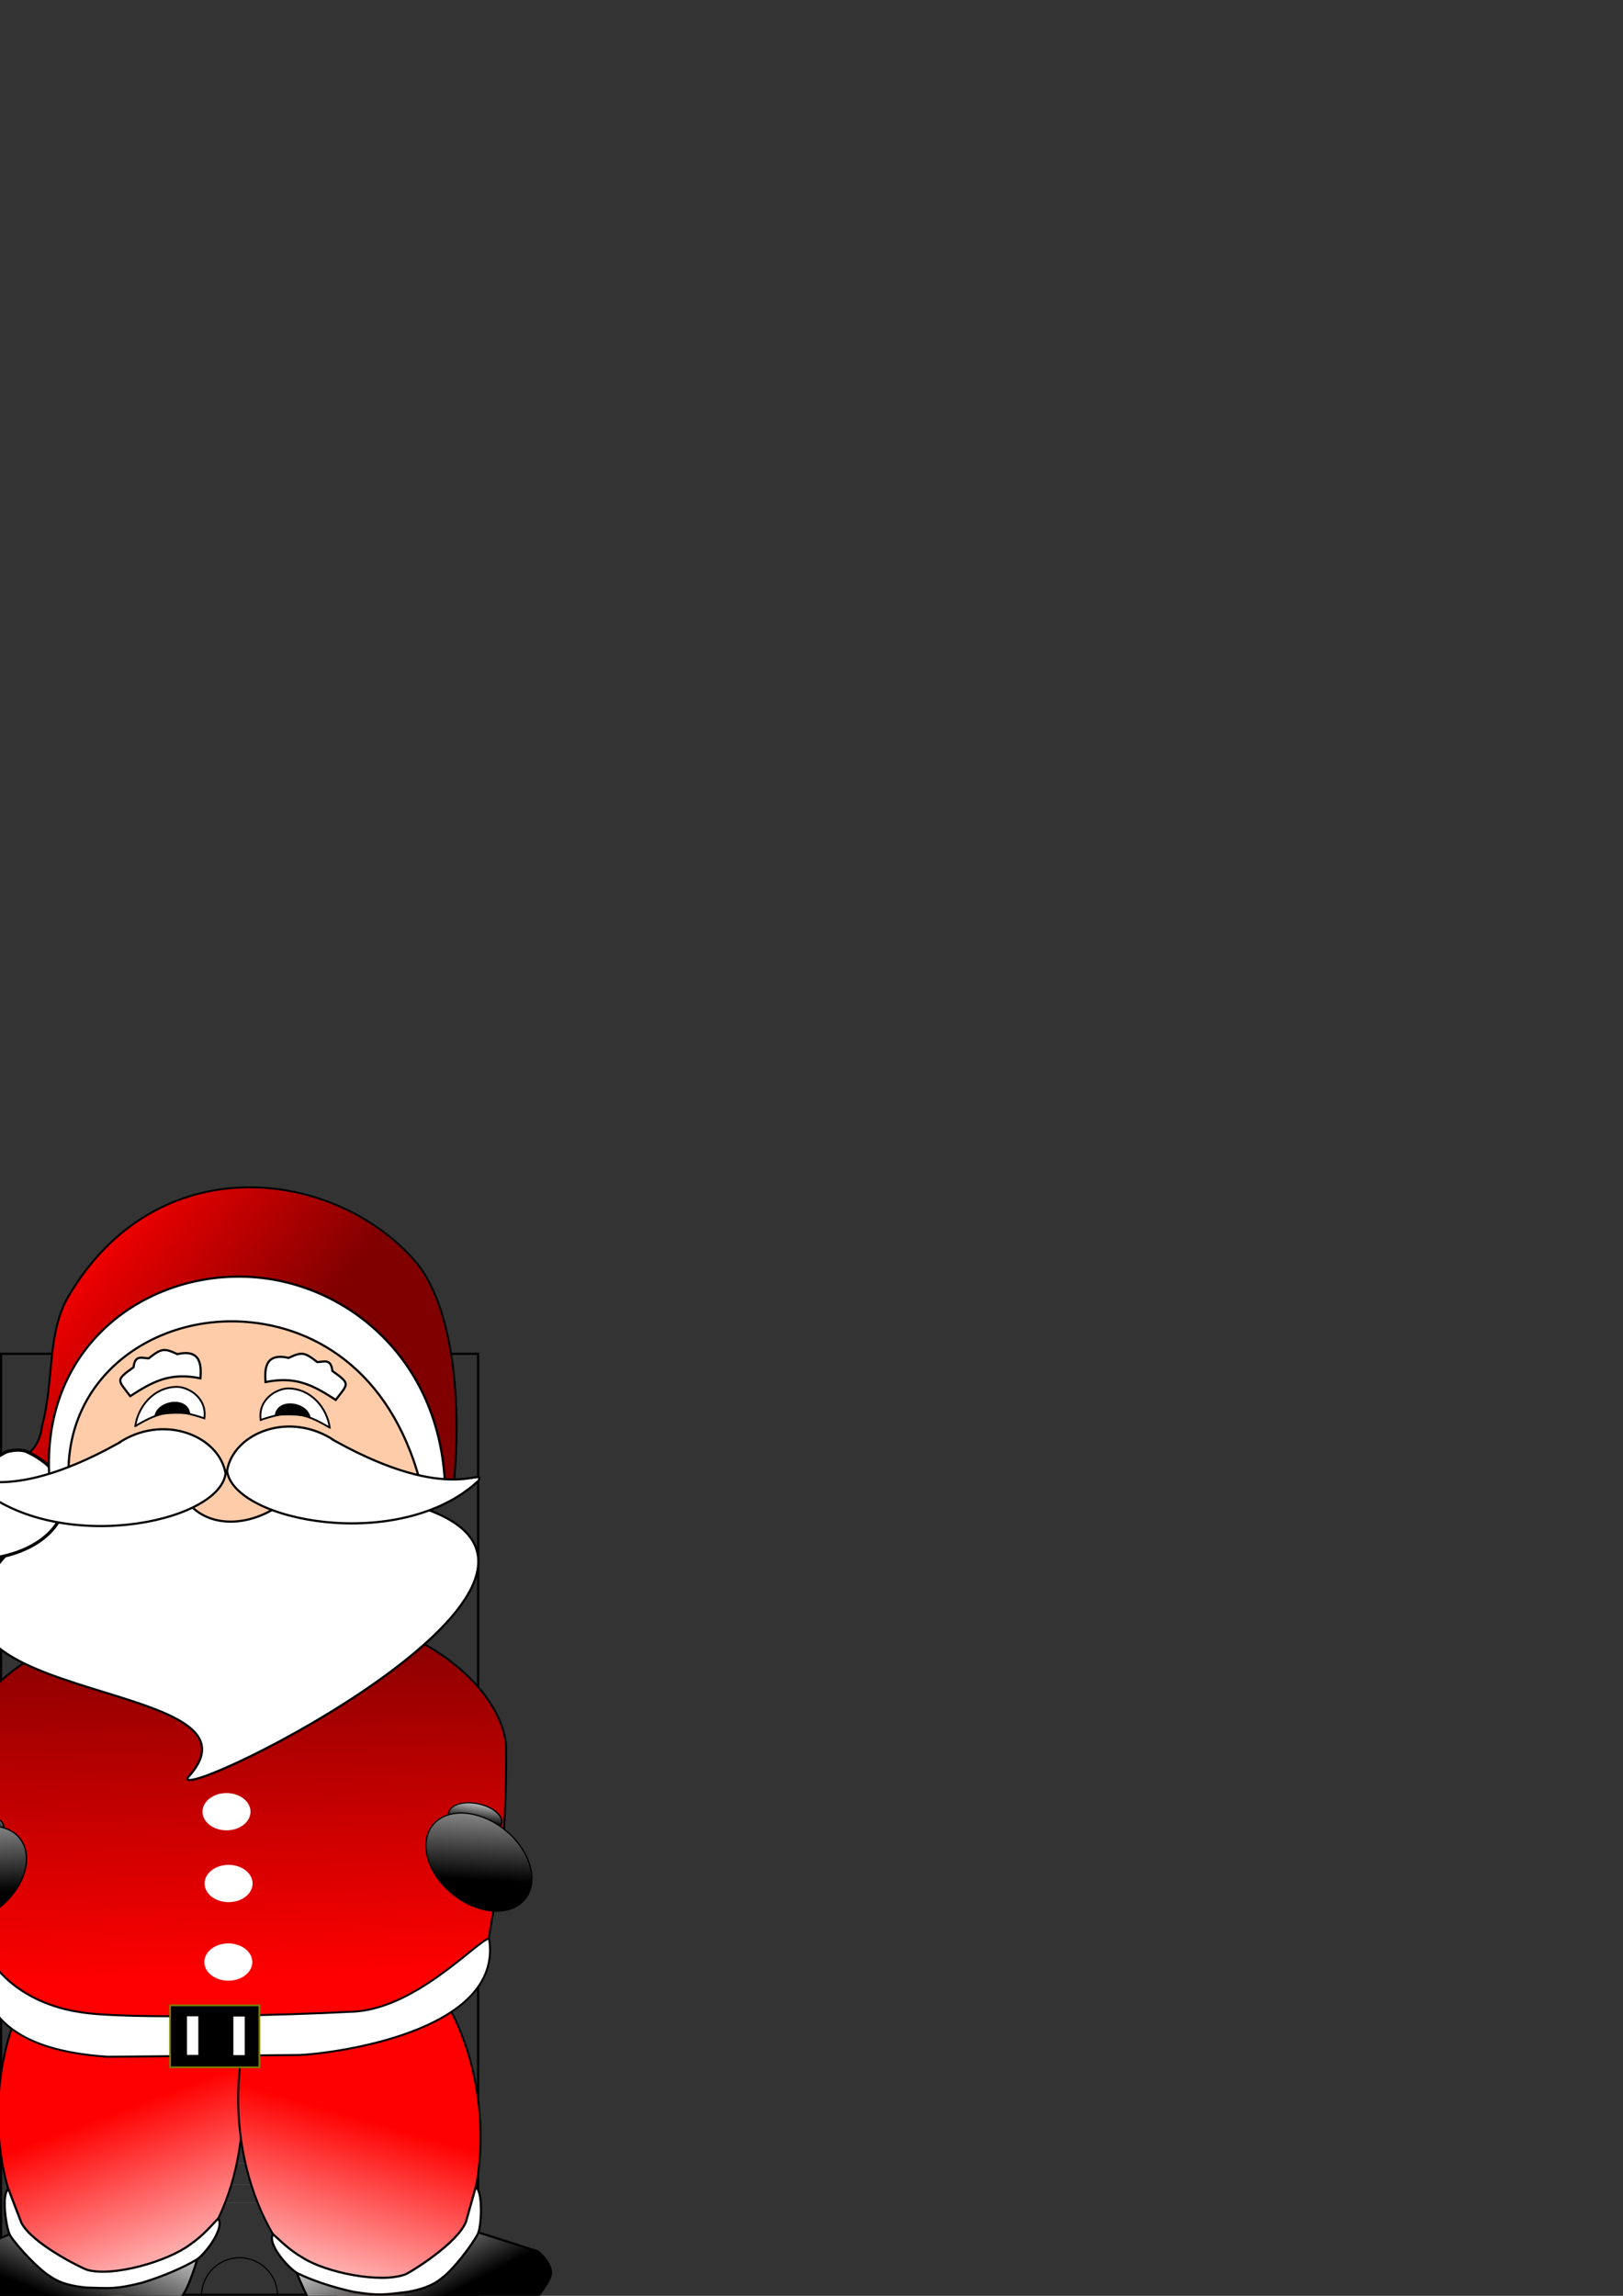 <?xml version="1.0" encoding="UTF-8" standalone="no"?>
<!-- Created with Inkscape (http://www.inkscape.org/) -->

<svg
   xmlns:pcbmode="pcbmode"
   xmlns:osb="http://www.openswatchbook.org/uri/2009/osb"
   xmlns:dc="http://purl.org/dc/elements/1.1/"
   xmlns:cc="http://creativecommons.org/ns#"
   xmlns:rdf="http://www.w3.org/1999/02/22-rdf-syntax-ns#"
   xmlns:svg="http://www.w3.org/2000/svg"
   xmlns="http://www.w3.org/2000/svg"
   xmlns:xlink="http://www.w3.org/1999/xlink"
   xmlns:sodipodi="http://sodipodi.sourceforge.net/DTD/sodipodi-0.dtd"
   xmlns:inkscape="http://www.inkscape.org/namespaces/inkscape"
   width="210mm"
   height="297mm"
   viewBox="0 0 744.094 1052.362"
   id="svg2"
   version="1.1"
   inkscape:version="0.91 r13725"
   sodipodi:docname="Santa_Label.svg">
  <rect x="0" y="0" width="744.094" height="1052.362" fill="#333333" stroke="none"/>
  <defs
     id="defs4">
    <linearGradient
       inkscape:collect="always"
       id="linearGradient9375">
      <stop
         style="stop-color:#000000;stop-opacity:1;"
         offset="0"
         id="stop9377" />
      <stop
         style="stop-color:#ffffff;stop-opacity:1"
         offset="1"
         id="stop9379" />
    </linearGradient>
    <linearGradient
       inkscape:collect="always"
       id="linearGradient9260">
      <stop
         style="stop-color:#ff0000;stop-opacity:1;"
         offset="0"
         id="stop9262" />
      <stop
         style="stop-color:#800000;stop-opacity:1"
         offset="1"
         id="stop9264" />
    </linearGradient>
    <linearGradient
       inkscape:collect="always"
       id="linearGradient9187">
      <stop
         style="stop-color:#ffffff;stop-opacity:1;"
         offset="0"
         id="stop9189" />
      <stop
         style="stop-color:#ff0000;stop-opacity:1"
         offset="1"
         id="stop9191" />
    </linearGradient>
    <linearGradient
       inkscape:collect="always"
       id="linearGradient9161">
      <stop
         style="stop-color:#000000;stop-opacity:1;"
         offset="0"
         id="stop9163" />
      <stop
         style="stop-color:#ffffff;stop-opacity:1"
         offset="1"
         id="stop9165" />
    </linearGradient>
    <linearGradient
       id="linearGradient7885"
       osb:paint="solid">
      <stop
         style="stop-color:#ff0000;stop-opacity:1;"
         offset="0"
         id="stop7887" />
    </linearGradient>
    <linearGradient
       id="linearGradient7829"
       osb:paint="gradient">
      <stop
         id="stop7879"
         offset="0"
         style="stop-color:#000000;stop-opacity:1;" />
      <stop
         id="stop7881"
         offset="1"
         style="stop-color:#000000;stop-opacity:0;" />
    </linearGradient>
    <linearGradient
       id="linearGradient7883"
       osb:paint="gradient">
      <stop
         style="stop-color:#000000;stop-opacity:1;"
         offset="0"
         id="stop7831" />
      <stop
         style="stop-color:#000000;stop-opacity:0;"
         offset="1"
         id="stop7833" />
    </linearGradient>
    <linearGradient
       inkscape:collect="always"
       xlink:href="#linearGradient9161"
       id="linearGradient9167"
       x1="32.5"
       y1="1061.291"
       x2="52.072"
       y2="1011.008"
       gradientUnits="userSpaceOnUse" />
    <linearGradient
       inkscape:collect="always"
       xlink:href="#linearGradient9187"
       id="linearGradient9193"
       x1="80.591"
       y1="1065.005"
       x2="41.029"
       y2="969.759"
       gradientUnits="userSpaceOnUse" />
    <linearGradient
       inkscape:collect="always"
       xlink:href="#linearGradient9187"
       id="linearGradient9254"
       gradientUnits="userSpaceOnUse"
       x1="80.591"
       y1="1065.005"
       x2="41.029"
       y2="969.759" />
    <linearGradient
       inkscape:collect="always"
       xlink:href="#linearGradient9161"
       id="linearGradient9256"
       gradientUnits="userSpaceOnUse"
       x1="32.5"
       y1="1061.291"
       x2="52.072"
       y2="1011.008" />
    <linearGradient
       inkscape:collect="always"
       xlink:href="#linearGradient9260"
       id="linearGradient9266"
       x1="119.703"
       y1="887.202"
       x2="115.157"
       y2="702.849"
       gradientUnits="userSpaceOnUse"
       gradientTransform="matrix(0.881,0,0,0.914,2.291,96.092)" />
    <linearGradient
       inkscape:collect="always"
       xlink:href="#linearGradient9375"
       id="linearGradient9381"
       x1="-575.686"
       y1="650.399"
       x2="-536.504"
       y2="597.76"
       gradientUnits="userSpaceOnUse" />
    <linearGradient
       inkscape:collect="always"
       xlink:href="#linearGradient9375"
       id="linearGradient9383"
       x1="802.223"
       y1="440.824"
       x2="788.29"
       y2="438.591"
       gradientUnits="userSpaceOnUse" />
    <linearGradient
       inkscape:collect="always"
       xlink:href="#linearGradient9375"
       id="linearGradient9426"
       x1="-575.686"
       y1="650.399"
       x2="-536.504"
       y2="597.76"
       gradientUnits="userSpaceOnUse" />
    <linearGradient
       inkscape:collect="always"
       xlink:href="#linearGradient9375"
       id="linearGradient9431"
       gradientUnits="userSpaceOnUse"
       x1="802.223"
       y1="440.824"
       x2="788.29"
       y2="438.591" />
    <linearGradient
       inkscape:collect="always"
       xlink:href="#linearGradient9375"
       id="linearGradient9433"
       gradientUnits="userSpaceOnUse"
       x1="-575.686"
       y1="650.399"
       x2="-536.504"
       y2="597.76" />
    <linearGradient
       inkscape:collect="always"
       xlink:href="#linearGradient9260"
       id="linearGradient9565"
       x1="34.573"
       y1="565.311"
       x2="121.733"
       y2="633.53"
       gradientUnits="userSpaceOnUse" />
  </defs>
  <sodipodi:namedview
     id="base"
     pagecolor="#ffffff"
     bordercolor="#666666"
     borderopacity="1.0"
     inkscape:pageopacity="0.0"
     inkscape:pageshadow="2"
     inkscape:zoom="0.98994949"
     inkscape:cx="-83.541691"
     inkscape:cy="241.33101"
     inkscape:document-units="mm"
     inkscape:current-layer="layer3"
     showgrid="false"
     units="mm"
     inkscape:window-width="1920"
     inkscape:window-height="1058"
     inkscape:window-x="-8"
     inkscape:window-y="-8"
     inkscape:window-maximized="1"
     inkscape:snap-intersection-paths="true"
     inkscape:object-nodes="false"
     inkscape:snap-bbox="true" />
  <g
     inkscape:groupmode="layer"
     id="layer2"
     inkscape:label="mechanical"
     transform="translate(0,620.079)"
     style="display:inline"
     sodipodi:insensitive="true" />
  <g
     inkscape:groupmode="layer"
     id="layer4"
     inkscape:label="PCB"
     sodipodi:insensitive="true">
    <g
       id="g5897">
      <rect
         y="0.498"
         x="0.498"
         height="431.287"
         width="218.688"
         id="rect4143"
         style="display:inline;opacity:1;fill:none;fill-opacity:1;stroke:#000000;stroke-width:0.997;stroke-linecap:round;stroke-linejoin:miter;stroke-miterlimit:4;stroke-dasharray:none;stroke-opacity:1"
         transform="translate(0,620.079)" />
      <circle
         r="17.451"
         cy="432.283"
         cx="109.843"
         id="path4147"
         style="display:inline;opacity:1;fill:none;fill-opacity:1;stroke:#000000;stroke-width:0.532;stroke-linecap:round;stroke-linejoin:miter;stroke-miterlimit:4;stroke-dasharray:none;stroke-opacity:1"
         transform="translate(0,620.079)" />
      <rect
         y="115.523"
         x="105.003"
         height="151.411"
         width="9.679"
         id="rect4149"
         style="display:inline;opacity:1;fill:none;fill-opacity:1;stroke:#000000;stroke-width:0.951;stroke-linecap:round;stroke-linejoin:miter;stroke-miterlimit:4;stroke-dasharray:none;stroke-opacity:1"
         transform="translate(0,620.079)" />
      <rect
         y="115.523"
         x="140.436"
         height="151.411"
         width="9.679"
         id="rect4149-3"
         style="display:inline;opacity:1;fill:none;fill-opacity:1;stroke:#000000;stroke-width:0.951;stroke-linecap:round;stroke-linejoin:miter;stroke-miterlimit:4;stroke-dasharray:none;stroke-opacity:1"
         transform="translate(0,620.079)" />
      <rect
         y="115.523"
         x="69.57"
         height="151.411"
         width="9.679"
         id="rect4149-3-1"
         style="display:inline;opacity:1;fill:none;fill-opacity:1;stroke:#000000;stroke-width:0.951;stroke-linecap:round;stroke-linejoin:miter;stroke-miterlimit:4;stroke-dasharray:none;stroke-opacity:1"
         transform="translate(0,620.079)" />
      <g
         id="g9596"
         pcbmode:type="component-shapes"
         transform="matrix(0,-3.543,3.543,0,78.8,655.168)"
         style="display:inline;fill:#444444;fill-opacity:0.6;fill-rule:evenodd;stroke:none">
        <g
           id="g5760">
          <path
             transform="translate(-45.937,8.927)"
             d="m -34.847,-23.869 c -1.623,0 -2.939,1.316 -2.939,2.938 0.005,0.494 -0.266,1.403 -1.129,1.344 l -7.821,0 c -1.623,0 -2.939,1.315 -2.939,2.937 l 0,8.322 c 0.019,0.464 -0.373,1.169 -1.522,1.214 -1.622,0.054 -2.939,1.316 -2.939,2.938 l 0,8.347 c 0,1.622 1.315,2.938 2.939,2.938 1.314,0.002 1.533,0.731 1.522,1.22 l 0,8.315 c 0.054,1.622 1.316,2.937 2.939,2.937 l 7.749,0 c 0.832,-0.002 1.223,0.876 1.201,1.35 0.054,1.622 1.316,2.937 2.939,2.937 l 8.351,0 c 1.623,0 2.939,-1.314 2.939,-2.937 -0.004,-1.078 0.836,-1.362 1.183,-1.35 l 25.948,0 c 0.71,-0.019 1.186,0.445 1.218,1.35 0.054,1.622 1.316,2.937 2.94,2.937 l 8.351,0 c 1.623,0 2.939,-1.314 2.939,-2.937 -0.01,-1.056 0.637,-1.366 1.171,-1.35 l 7.779,0 c 1.623,0 2.939,-1.315 2.939,-2.937 l 0,-16.647 0,-16.647 c 0,-1.622 -1.316,-2.937 -2.939,-2.937 l -7.759,0 c -0.529,0.006 -1.222,-0.444 -1.19,-1.344 0,-1.622 -1.316,-2.938 -2.939,-2.938 l -8.351,0 c -1.623,0 -2.94,1.316 -2.94,2.938 -0.048,0.878 -0.563,1.368 -1.194,1.344 l -26.039,0 c -0.488,0.003 -1.132,-0.465 -1.116,-1.344 0,-1.622 -1.315,-2.938 -2.939,-2.938 l -8.351,0 z m 77.381,0 c -1.622,0.054 -2.939,1.316 -2.939,2.938 -0.017,0.892 -0.869,1.352 -1.191,1.344 l -1.09,0 c -1.623,0 -2.939,1.315 -2.939,2.937 l 0,33.294 c 0.054,1.622 1.316,2.937 2.939,2.937 l 1.098,0 c 0.488,7.69e-4 1.135,0.311 1.182,1.35 0,1.622 1.315,2.937 2.939,2.937 l 2.896,0 c 1.623,0 2.939,-1.314 2.939,-2.937 -0.015,-0.848 0.752,-1.339 1.182,-1.35 l 1.646,0 c 1.623,0 2.939,-1.315 2.939,-2.937 l 0,-33.294 c 0,-1.622 -1.315,-2.937 -2.939,-2.937 l -1.648,0 c -0.776,0.022 -1.101,-0.467 -1.18,-1.344 -3e-6,-1.622 -1.316,-2.938 -2.939,-2.938 l -2.896,0 z m -22.161,6.065 1.246,0 c 0.9,0 1.63,0.778 1.63,1.504 l 0,0.351 c 0,0.726 -0.73,1.504 -1.63,1.504 l -1.246,0 c -0.9,0 -1.6,-0.778 -1.63,-1.504 l 0,-0.351 c 0,-0.726 0.73,-1.504 1.63,-1.504 z m -60.736,5.228 2.096,0 c 1.442,0 2.612,0.779 2.612,2.436 l 0,6.269 c 0,1.657 -1.169,2.436 -2.612,2.436 l -2.096,0 c -1.442,0 -2.612,-0.779 -2.612,-2.436 l 0,-6.269 c 0,-1.657 1.17,-2.381 2.612,-2.436 z m 78.898,1.974 0.166,0 c 0.726,0 1.314,0.73 1.314,1.63 l 0,4.632 c 0,0.9 -0.589,1.6 -1.314,1.63 l -0.166,0 c -0.726,0 -1.314,-0.73 -1.314,-1.63 l 0,-4.632 c 0,-0.9 0.588,-1.63 1.314,-1.63 z m -89.005,6.618 0.166,0 c 0.726,0 1.314,0.73 1.314,1.63 l 0,4.632 c 0,0.9 -0.588,1.63 -1.314,1.63 l -0.166,0 c -0.726,0 -1.314,-0.73 -1.314,-1.63 l 0,-4.632 c 0,-0.9 0.589,-1.6 1.314,-1.63 z"
             style="fill:none;stroke:#555555;stroke-width:0.05;stroke-opacity:1"
             pcbmode:style="stroke"
             id="path9496-2"
             inkscape:connector-curvature="0" />
          <path
             d="m -0.5,0 c 0,-0.276 0.224,-0.5 0.5,-0.5 0.276,0 0.5,0.224 0.5,0.5 C 0.5,0.276 0.276,0.5 0,0.5 -0.276,0.5 -0.5,0.276 -0.5,0 Z m 0.05,0 0.9,0 C 0.45,0.249 0.249,0.45 0,0.45 L 0,0 0,-0.45 c -0.249,0 -0.45,0.201 -0.45,0.45 z"
             style="display:inline;fill:#444444;fill-opacity:0.6;fill-rule:evenodd;stroke:none"
             pcbmode:style="fill"
             transform="translate(2.412,12.518)"
             pcbmode:diameter="1"
             id="path9502-3"
             inkscape:connector-curvature="0" />
          <path
             d="m -0.5,0 c 0,-0.276 0.224,-0.5 0.5,-0.5 0.276,0 0.5,0.224 0.5,0.5 C 0.5,0.276 0.276,0.5 0,0.5 -0.276,0.5 -0.5,0.276 -0.5,0 Z m 0.05,0 0.9,0 C 0.45,0.249 0.249,0.45 0,0.45 L 0,0 0,-0.45 c -0.249,0 -0.45,0.201 -0.45,0.45 z"
             style="display:inline;fill:#444444;fill-opacity:0.6;fill-rule:evenodd;stroke:none"
             pcbmode:style="fill"
             transform="translate(2.412,23.518)"
             pcbmode:diameter="1"
             id="path9504-7"
             inkscape:connector-curvature="0" />
          <path
             d="M 0.55,0 C 0.55,0.304 0.304,0.55 0,0.55 -0.304,0.55 -0.55,0.304 -0.55,0 c 0,-0.304 0.246,-0.55 0.55,-0.55 0.304,0 0.55,0.246 0.55,0.55 z m -0.055,0 -0.99,0 c 0,-0.273 0.222,-0.495 0.495,-0.495 L 0,0 0,0.495 C 0.273,0.495 0.495,0.273 0.495,0 Z"
             style="display:inline;fill:#444444;fill-opacity:0.6;fill-rule:evenodd;stroke:none"
             pcbmode:style="fill"
             transform="translate(-0.068,16.992)"
             pcbmode:diameter="1.1"
             id="path9592-4"
             inkscape:connector-curvature="0" />
          <path
             d="M 0.55,0 C 0.55,0.304 0.304,0.55 0,0.55 -0.304,0.55 -0.55,0.304 -0.55,0 c 0,-0.304 0.246,-0.55 0.55,-0.55 0.304,0 0.55,0.246 0.55,0.55 z m -0.055,0 -0.99,0 c 0,-0.273 0.222,-0.495 0.495,-0.495 L 0,0 0,0.495 C 0.273,0.495 0.495,0.273 0.495,0 Z"
             style="display:inline;fill:#444444;fill-opacity:0.6;fill-rule:evenodd;stroke:none"
             pcbmode:style="fill"
             transform="translate(-0.068,19.532)"
             pcbmode:diameter="1.1"
             id="path9594-4"
             inkscape:connector-curvature="0" />
          <path
             d="M 0.55,0 C 0.55,0.304 0.304,0.55 0,0.55 -0.304,0.55 -0.55,0.304 -0.55,0 c 0,-0.304 0.246,-0.55 0.55,-0.55 0.304,0 0.55,0.246 0.55,0.55 z m -0.055,0 -0.99,0 c 0,-0.273 0.222,-0.495 0.495,-0.495 L 0,0 0,0.495 C 0.273,0.495 0.495,0.273 0.495,0 Z"
             style="stroke:none"
             pcbmode:style="fill"
             transform="translate(0,-1.27)"
             pcbmode:diameter="1.1"
             id="path9598-1"
             inkscape:connector-curvature="0" />
          <path
             d="M 0.55,0 C 0.55,0.304 0.304,0.55 0,0.55 -0.304,0.55 -0.55,0.304 -0.55,0 c 0,-0.304 0.246,-0.55 0.55,-0.55 0.304,0 0.55,0.246 0.55,0.55 z m -0.055,0 -0.99,0 c 0,-0.273 0.222,-0.495 0.495,-0.495 L 0,0 0,0.495 C 0.273,0.495 0.495,0.273 0.495,0 Z"
             style="stroke:none"
             pcbmode:style="fill"
             transform="translate(0,1.27)"
             pcbmode:diameter="1.1"
             id="path9600-7"
             inkscape:connector-curvature="0" />
        </g>
      </g>
    </g>
  </g>
  <g
     inkscape:label="Drawing Layer"
     inkscape:groupmode="layer"
     id="layer1"
     transform="translate(0,-5.2755904e-6)"
     style="display:inline">
    <g
       inkscape:groupmode="layer"
       id="layer6"
       inkscape:label="Legs"
       style="display:inline">
      <g
         id="g9195"
         transform="matrix(1.018,0.028,-0.028,1,36.946,-2.544)">
        <ellipse
           ry="85.602"
           rx="55.045"
           cy="968.512"
           cx="44.569"
           id="path6109"
           style="opacity:1;fill:url(#linearGradient9193);fill-opacity:1;stroke:#000000;stroke-width:0.902;stroke-linecap:round;stroke-linejoin:miter;stroke-miterlimit:4;stroke-dasharray:none;stroke-opacity:1" />
        <path
           sodipodi:nodetypes="ccsccscscc"
           inkscape:connector-curvature="0"
           id="path6184"
           d="m 2.641,1023.974 -32.318,14.491 c 0,0 -7.324,7.071 -4.293,12.627 3.03,5.556 13.385,14.142 13.385,14.142 0,0 8.081,6.313 15.657,5.808 7.576,-0.505 75.761,-12.627 79.55,-17.93 3.681,-5.154 7.829,-22.476 7.829,-22.476 0,0 -20.641,12.274 -29.294,14.142 -8.38,1.809 -29.106,0.949 -33.082,-3.03 -3.788,-3.03 -17.432,-17.774 -17.432,-17.774 z"
           style="opacity:1;fill:url(#linearGradient9167);fill-opacity:1;fill-rule:evenodd;stroke:#000000;stroke-width:1px;stroke-linecap:butt;stroke-linejoin:miter;stroke-opacity:1" />
        <path
           sodipodi:nodetypes="ccccccscccc"
           inkscape:connector-curvature="0"
           id="path6219"
           d="m 80.982,1035.934 c 4.448,-3.522 12.132,-15.239 8.929,-18.928 -2.73,2.925 -6.246,7.789 -12.411,12.321 -9.578,7.806 -34.134,15.891 -45.982,12.768 -2.567,-0.844 -24.961,-11.233 -30.089,-20.714 l -6.25,-15.268 c -3.255,2.106 -0.572,18.367 1.429,21.339 3.269,4.855 13.111,15.056 18.482,18.125 4.696,3.255 10.761,4.28 16.409,4.68 10.911,0.01 13.083,0.434 24.931,-2.895 9.446,-3.235 18.514,-7.523 24.554,-11.429 z"
           style="fill:#ffffff;fill-rule:evenodd;stroke:#000000;stroke-width:1px;stroke-linecap:butt;stroke-linejoin:miter;stroke-opacity:1" />
      </g>
      <g
         transform="matrix(-0.994,0.113,0.113,0.994,99.618,3.056)"
         id="g9195-2">
        <ellipse
           ry="85.602"
           rx="55.045"
           cy="968.512"
           cx="44.569"
           id="path6109-0"
           style="opacity:1;fill:url(#linearGradient9254);fill-opacity:1;stroke:#000000;stroke-width:0.902;stroke-linecap:round;stroke-linejoin:miter;stroke-miterlimit:4;stroke-dasharray:none;stroke-opacity:1" />
        <path
           sodipodi:nodetypes="ccsccscscc"
           inkscape:connector-curvature="0"
           id="path6184-1"
           d="m 2.641,1023.974 -32.318,14.491 c 0,0 -7.324,7.071 -4.293,12.627 3.03,5.556 13.385,14.142 13.385,14.142 0,0 8.081,6.313 15.657,5.808 7.576,-0.505 75.761,-12.627 79.55,-17.93 3.681,-5.154 7.829,-22.476 7.829,-22.476 0,0 -20.641,12.274 -29.294,14.142 -8.38,1.809 -29.106,0.949 -33.082,-3.03 -3.788,-3.03 -17.432,-17.774 -17.432,-17.774 z"
           style="opacity:1;fill:url(#linearGradient9256);fill-opacity:1;fill-rule:evenodd;stroke:#000000;stroke-width:1px;stroke-linecap:butt;stroke-linejoin:miter;stroke-opacity:1" />
        <path
           sodipodi:nodetypes="ccccccscccc"
           inkscape:connector-curvature="0"
           id="path6219-9"
           d="m 80.982,1035.934 c 4.448,-3.522 12.132,-15.239 8.929,-18.928 -2.73,2.925 -6.246,7.789 -12.411,12.321 -9.578,7.806 -34.134,15.891 -45.982,12.768 -2.567,-0.844 -24.961,-11.233 -30.089,-20.714 l -6.25,-15.268 c -3.255,2.106 -0.572,18.367 1.429,21.339 3.269,4.855 13.111,15.056 18.482,18.125 4.696,3.255 10.761,4.28 16.409,4.68 10.911,0.01 13.083,0.434 24.931,-2.895 9.446,-3.235 18.514,-7.523 24.554,-11.429 z"
           style="fill:#ffffff;fill-rule:evenodd;stroke:#000000;stroke-width:1px;stroke-linecap:butt;stroke-linejoin:miter;stroke-opacity:1" />
      </g>
    </g>
    <g
       inkscape:groupmode="layer"
       id="layer5"
       inkscape:label="Body">
      <path
         style="fill:url(#linearGradient9266);fill-opacity:1;fill-rule:evenodd;stroke:#000000;stroke-width:0.898px;stroke-linecap:butt;stroke-linejoin:miter;stroke-opacity:1"
         d="m 77.521,736.367 -22.204,9.137 c -31.872,6.25 -67.581,22.105 -76.175,62.668 -1.769,25.959 14.623,89.086 14.623,89.086 4.736,13.335 19.159,24.082 30.986,29.283 13.442,5.911 122.996,6.549 139.208,2.404 31.327,-3.34 44.446,-11.54 60.027,-40.097 3.891,-23.137 8.439,-40.567 8.032,-88.849 -2.559,-28.457 -43.681,-58.807 -80.741,-57.862 l -16.776,-5.769 z"
         id="path9258"
         inkscape:connector-curvature="0"
         sodipodi:nodetypes="ccccscccccc" />
      <g
         id="g9385"
         transform="matrix(0.881,0,0,0.914,2.291,96.092)">
        <ellipse
           transform="matrix(0.509,0.861,-0.959,0.283,0,0)"
           ry="13.867"
           rx="7.603"
           cy="439.664"
           cx="799.979"
           id="path6032"
           style="opacity:1;fill:url(#linearGradient9383);fill-opacity:1;stroke:#000000;stroke-width:0.634;stroke-linecap:round;stroke-linejoin:miter;stroke-miterlimit:4;stroke-dasharray:none;stroke-opacity:1" />
        <ellipse
           transform="matrix(0.782,-0.623,0.665,0.747,0,0)"
           ry="21.094"
           rx="30.327"
           cy="644.022"
           cx="-568.57"
           id="path6021"
           style="opacity:1;fill:url(#linearGradient9381);fill-opacity:1;stroke:#000000;stroke-width:0.66;stroke-linecap:round;stroke-linejoin:miter;stroke-miterlimit:4;stroke-dasharray:none;stroke-opacity:1" />
      </g>
      <path
         style="fill:#ffffff;fill-rule:evenodd;stroke:#000000;stroke-width:0.898px;stroke-linecap:butt;stroke-linejoin:miter;stroke-opacity:1"
         d="m -8.564,890.209 c 7.61,19.437 27.179,29.531 45.394,32.14 20.483,3.531 98.104,1.236 123.577,-0.17 29.28,-0.349 57.821,-32.115 63.792,-33.66 7.285,43.362 -73.294,52.966 -87.011,53.453 l -87.711,0.805 c -34.179,-2.204 -63.269,-13.815 -58.041,-52.568 z"
         id="path9268"
         inkscape:connector-curvature="0"
         sodipodi:nodetypes="ccccccc" />
      <rect
         style="opacity:1;fill:#000000;fill-opacity:1;fill-rule:evenodd;stroke:#808000;stroke-width:0.795;stroke-linecap:round;stroke-linejoin:miter;stroke-miterlimit:4;stroke-dasharray:none;stroke-opacity:1"
         id="rect9270"
         width="40.954"
         height="28.399"
         x="77.967"
         y="919.227" />
      <rect
         style="opacity:1;fill:#ffffff;fill-opacity:1;fill-rule:evenodd;stroke:#000000;stroke-width:0.795;stroke-linecap:round;stroke-linejoin:miter;stroke-miterlimit:4;stroke-dasharray:none;stroke-opacity:1"
         id="rect9272"
         width="6.01"
         height="18.471"
         x="85.312"
         y="923.845" />
      <rect
         style="opacity:1;fill:#ffffff;fill-opacity:1;fill-rule:evenodd;stroke:#000000;stroke-width:0.795;stroke-linecap:round;stroke-linejoin:miter;stroke-miterlimit:4;stroke-dasharray:none;stroke-opacity:1"
         id="rect9272-0"
         width="6.01"
         height="18.471"
         x="106.595"
         y="923.952" />
      <ellipse
         style="opacity:1;fill:#ffffff;fill-opacity:1;fill-rule:evenodd;stroke:none;stroke-width:0.886;stroke-linecap:round;stroke-linejoin:miter;stroke-miterlimit:4;stroke-dasharray:none;stroke-opacity:1"
         id="path9292-9"
         cx="104.676"
         cy="899.371"
         rx="11"
         ry="8.543" />
      <ellipse
         style="opacity:1;fill:#ffffff;fill-opacity:1;fill-rule:evenodd;stroke:none;stroke-width:0.886;stroke-linecap:round;stroke-linejoin:miter;stroke-miterlimit:4;stroke-dasharray:none;stroke-opacity:1"
         id="path9292-9-1"
         cx="104.796"
         cy="863.368"
         rx="11"
         ry="8.543" />
      <ellipse
         style="opacity:1;fill:#ffffff;fill-opacity:1;fill-rule:evenodd;stroke:none;stroke-width:0.886;stroke-linecap:round;stroke-linejoin:miter;stroke-miterlimit:4;stroke-dasharray:none;stroke-opacity:1"
         id="path9292-9-2"
         cx="103.845"
         cy="830.452"
         rx="11"
         ry="8.543" />
      <g
         transform="matrix(-0.881,0,0,0.914,205.165,90.067)"
         id="g9385-6">
        <ellipse
           transform="matrix(0.509,0.861,-0.959,0.283,0,0)"
           ry="13.867"
           rx="7.603"
           cy="439.664"
           cx="799.979"
           id="path6032-3"
           style="opacity:1;fill:url(#linearGradient9431);fill-opacity:1;stroke:#000000;stroke-width:0.634;stroke-linecap:round;stroke-linejoin:miter;stroke-miterlimit:4;stroke-dasharray:none;stroke-opacity:1" />
        <ellipse
           transform="matrix(0.782,-0.623,0.665,0.747,0,0)"
           ry="21.094"
           rx="30.327"
           cy="644.022"
           cx="-568.57"
           id="path6021-7"
           style="opacity:1;fill:url(#linearGradient9433);fill-opacity:1;stroke:#000000;stroke-width:0.66;stroke-linecap:round;stroke-linejoin:miter;stroke-miterlimit:4;stroke-dasharray:none;stroke-opacity:1" />
      </g>
    </g>
    <g
       inkscape:groupmode="layer"
       id="layer3"
       inkscape:label="Face"
       style="display:inline">
      <ellipse
         style="opacity:1;fill:#ffccaa;fill-opacity:1;fill-rule:evenodd;stroke:none;stroke-width:0.886;stroke-linecap:round;stroke-linejoin:miter;stroke-miterlimit:4;stroke-dasharray:none;stroke-opacity:1"
         id="path9475"
         cx="111.786"
         cy="669.326"
         rx="88.214"
         ry="80.179" />
      <ellipse
         style="opacity:1;fill:none;fill-opacity:1;stroke:#000000;stroke-width:0.851;stroke-linecap:round;stroke-linejoin:miter;stroke-miterlimit:4;stroke-dasharray:none;stroke-opacity:1"
         id="path5974"
         cx="111.39"
         cy="661.181"
         rx="90.23"
         ry="64.472" />
      <path
         style="fill:#ffffff;fill-rule:evenodd;stroke:#000000;stroke-width:1px;stroke-linecap:butt;stroke-linejoin:miter;stroke-opacity:1"
         d="m 88.475,691.207 -59.599,-1.515 c -127.994,96.876 105.367,73.371 57.058,125.275 C 81.232,827.058 293.225,722.236 191.786,690.577 L 142.5,688.791 l -13.319,0.422 c -13.093,9.81 -30.431,11.436 -40.706,1.994 z"
         id="path9467"
         inkscape:connector-curvature="0"
         sodipodi:nodetypes="ccccccc" />
      <path
         style="fill:url(#linearGradient9565);fill-opacity:1;fill-rule:evenodd;stroke:#000000;stroke-width:0.885px;stroke-linecap:butt;stroke-linejoin:miter;stroke-opacity:1"
         d="m 19.266,653.584 c 5.511,-19.467 2.177,-42.383 11.993,-59.144 40.765,-69.607 122.161,-58.667 158.91,-16.497 17.493,20.074 22.195,65.033 17.383,107.412 l 2.709,-0.062 -15.61,-2.675 c 6.823,-44.189 -24.363,-83.04 -66.14,-89.499 -51.136,-7.906 -114.581,26.845 -99.577,87.069 -2.428,-1.776 -11.713,-11.562 -15.978,-14.568 -1.274,1.746 5.305,-1.956 6.31,-12.036 z"
         id="path9471"
         inkscape:connector-curvature="0"
         sodipodi:nodetypes="csscccsccc" />
      <path
         style="fill:#ffffff;fill-rule:evenodd;stroke:#000000;stroke-width:1.46px;stroke-linecap:butt;stroke-linejoin:miter;stroke-opacity:1"
         d="m 2.847,665.541 c -48.336,25.719 16.237,35.878 -31.237,48.499 54.293,8.029 76.183,-31.639 40.886,-48.547 -2.024,-0.969 -5.772,-1.132 -9.648,0.048 z"
         id="path9469"
         inkscape:connector-curvature="0"
         sodipodi:nodetypes="ccscc" />
      <path
         style="fill:#ffffff;fill-rule:evenodd;stroke:#000000;stroke-width:1px;stroke-linecap:butt;stroke-linejoin:miter;stroke-opacity:1"
         d="m 23.279,684.44 c -8.16,-65.653 42.794,-102.435 92.52,-99.037 44.293,3.027 87.537,38.967 88.308,98.744 l -10.179,0.357 C 181.437,630.125 145.788,608.056 111.722,605.856 68.968,603.095 28.089,632.655 31.607,680.577 Z"
         id="path9473"
         inkscape:connector-curvature="0"
         sodipodi:nodetypes="csccscc" />
      <path
         style="display:inline;fill:#ffffff;fill-rule:evenodd;stroke:#000000;stroke-width:1px;stroke-linecap:butt;stroke-linejoin:miter;stroke-opacity:1"
         d="m 153.726,660.582 c 53.217,29.496 68.75,11.337 65.667,18.152 -35.946,33.482 -112.314,18.573 -115.308,-4.541 2.921,-17.372 28.773,-27.897 49.641,-13.611 z"
         id="path9435-4"
         inkscape:connector-curvature="0"
         sodipodi:nodetypes="cccc" />
      <path
         style="display:inline;fill:#ffffff;fill-rule:evenodd;stroke:#000000;stroke-width:1px;stroke-linecap:butt;stroke-linejoin:miter;stroke-opacity:1"
         d="m 53.781,661.813 c -53.217,29.496 -68.75,11.337 -65.667,18.152 35.946,33.482 112.314,18.573 115.308,-4.541 -2.921,-17.372 -28.773,-27.897 -49.641,-13.611 z"
         id="path9435"
         inkscape:connector-curvature="0"
         sodipodi:nodetypes="cccc" />
      <g
         id="g9481"
         transform="translate(-1.786,4.643)">
        <path
           sodipodi:nodetypes="cscsc"
           inkscape:connector-curvature="0"
           id="path9477"
           d="m 63.813,649.056 c 1.262,-8.88 8.286,-17.721 18.812,-17.994 4.986,-0.129 14.178,4.609 12.863,14.438 -7.363,-2.466 -11.353,-3.089 -15.28,-2.72 -5.752,0.539 -10.093,2.549 -16.394,6.276 z"
           style="fill:#ffffff;fill-rule:evenodd;stroke:#000000;stroke-width:0.841px;stroke-linecap:butt;stroke-linejoin:miter;stroke-opacity:1" />
        <path
           sodipodi:nodetypes="ccc"
           inkscape:connector-curvature="0"
           id="path9479"
           d="m 73.108,643.967 c 1.809,-6.541 14.356,-8.167 15.484,-0.7 -4.688,-0.496 -10.561,-0.444 -15.484,0.7 z"
           style="fill:#000000;fill-rule:evenodd;stroke:#000000;stroke-width:0.841px;stroke-linecap:butt;stroke-linejoin:miter;stroke-opacity:1" />
      </g>
      <g
         transform="matrix(-1,0,0,1,214.996,5.369)"
         style="display:inline"
         id="g9481-7">
        <path
           sodipodi:nodetypes="cscsc"
           inkscape:connector-curvature="0"
           id="path9477-1"
           d="m 63.813,649.056 c 1.262,-8.88 8.286,-17.721 18.812,-17.994 4.986,-0.129 14.178,4.609 12.863,14.438 -7.363,-2.466 -11.353,-3.089 -15.28,-2.72 -5.752,0.539 -10.093,2.549 -16.394,6.276 z"
           style="fill:#ffffff;fill-rule:evenodd;stroke:#000000;stroke-width:0.841px;stroke-linecap:butt;stroke-linejoin:miter;stroke-opacity:1" />
        <path
           sodipodi:nodetypes="ccc"
           inkscape:connector-curvature="0"
           id="path9479-1"
           d="m 73.108,643.967 c 1.809,-6.541 14.356,-8.167 15.484,-0.7 -4.688,-0.496 -10.561,-0.444 -15.484,0.7 z"
           style="fill:#000000;fill-rule:evenodd;stroke:#000000;stroke-width:0.841px;stroke-linecap:butt;stroke-linejoin:miter;stroke-opacity:1" />
      </g>
      <path
         style="fill:#ffffff;fill-rule:evenodd;stroke:#000000;stroke-width:1px;stroke-linecap:butt;stroke-linejoin:miter;stroke-opacity:1"
         d="m 91.903,631.807 c -14.109,-2.929 -22.122,1.658 -32.195,8.161 -5.674,-7.519 -7.011,-7.16 1.533,-13.258 0.633,-5.933 3.985,-4.123 6.933,-4.073 5.869,-4.588 7.023,-4.791 13.154,-1.917 11.104,-2.569 10.941,5.547 10.575,11.087 z"
         id="path9506"
         inkscape:connector-curvature="0"
         sodipodi:nodetypes="cccccc" />
      <path
         style="display:inline;fill:#ffffff;fill-rule:evenodd;stroke:#000000;stroke-width:1px;stroke-linecap:butt;stroke-linejoin:miter;stroke-opacity:1"
         d="m 121.733,633.53 c 14.109,-2.929 22.122,1.658 32.195,8.161 5.674,-7.519 7.011,-7.16 -1.533,-13.258 -0.633,-5.933 -3.985,-4.123 -6.933,-4.073 -5.869,-4.588 -7.023,-4.791 -13.154,-1.917 -11.104,-2.569 -10.941,5.547 -10.575,11.087 z"
         id="path9506-1"
         inkscape:connector-curvature="0"
         sodipodi:nodetypes="cccccc" />
    </g>
  </g>
</svg>
